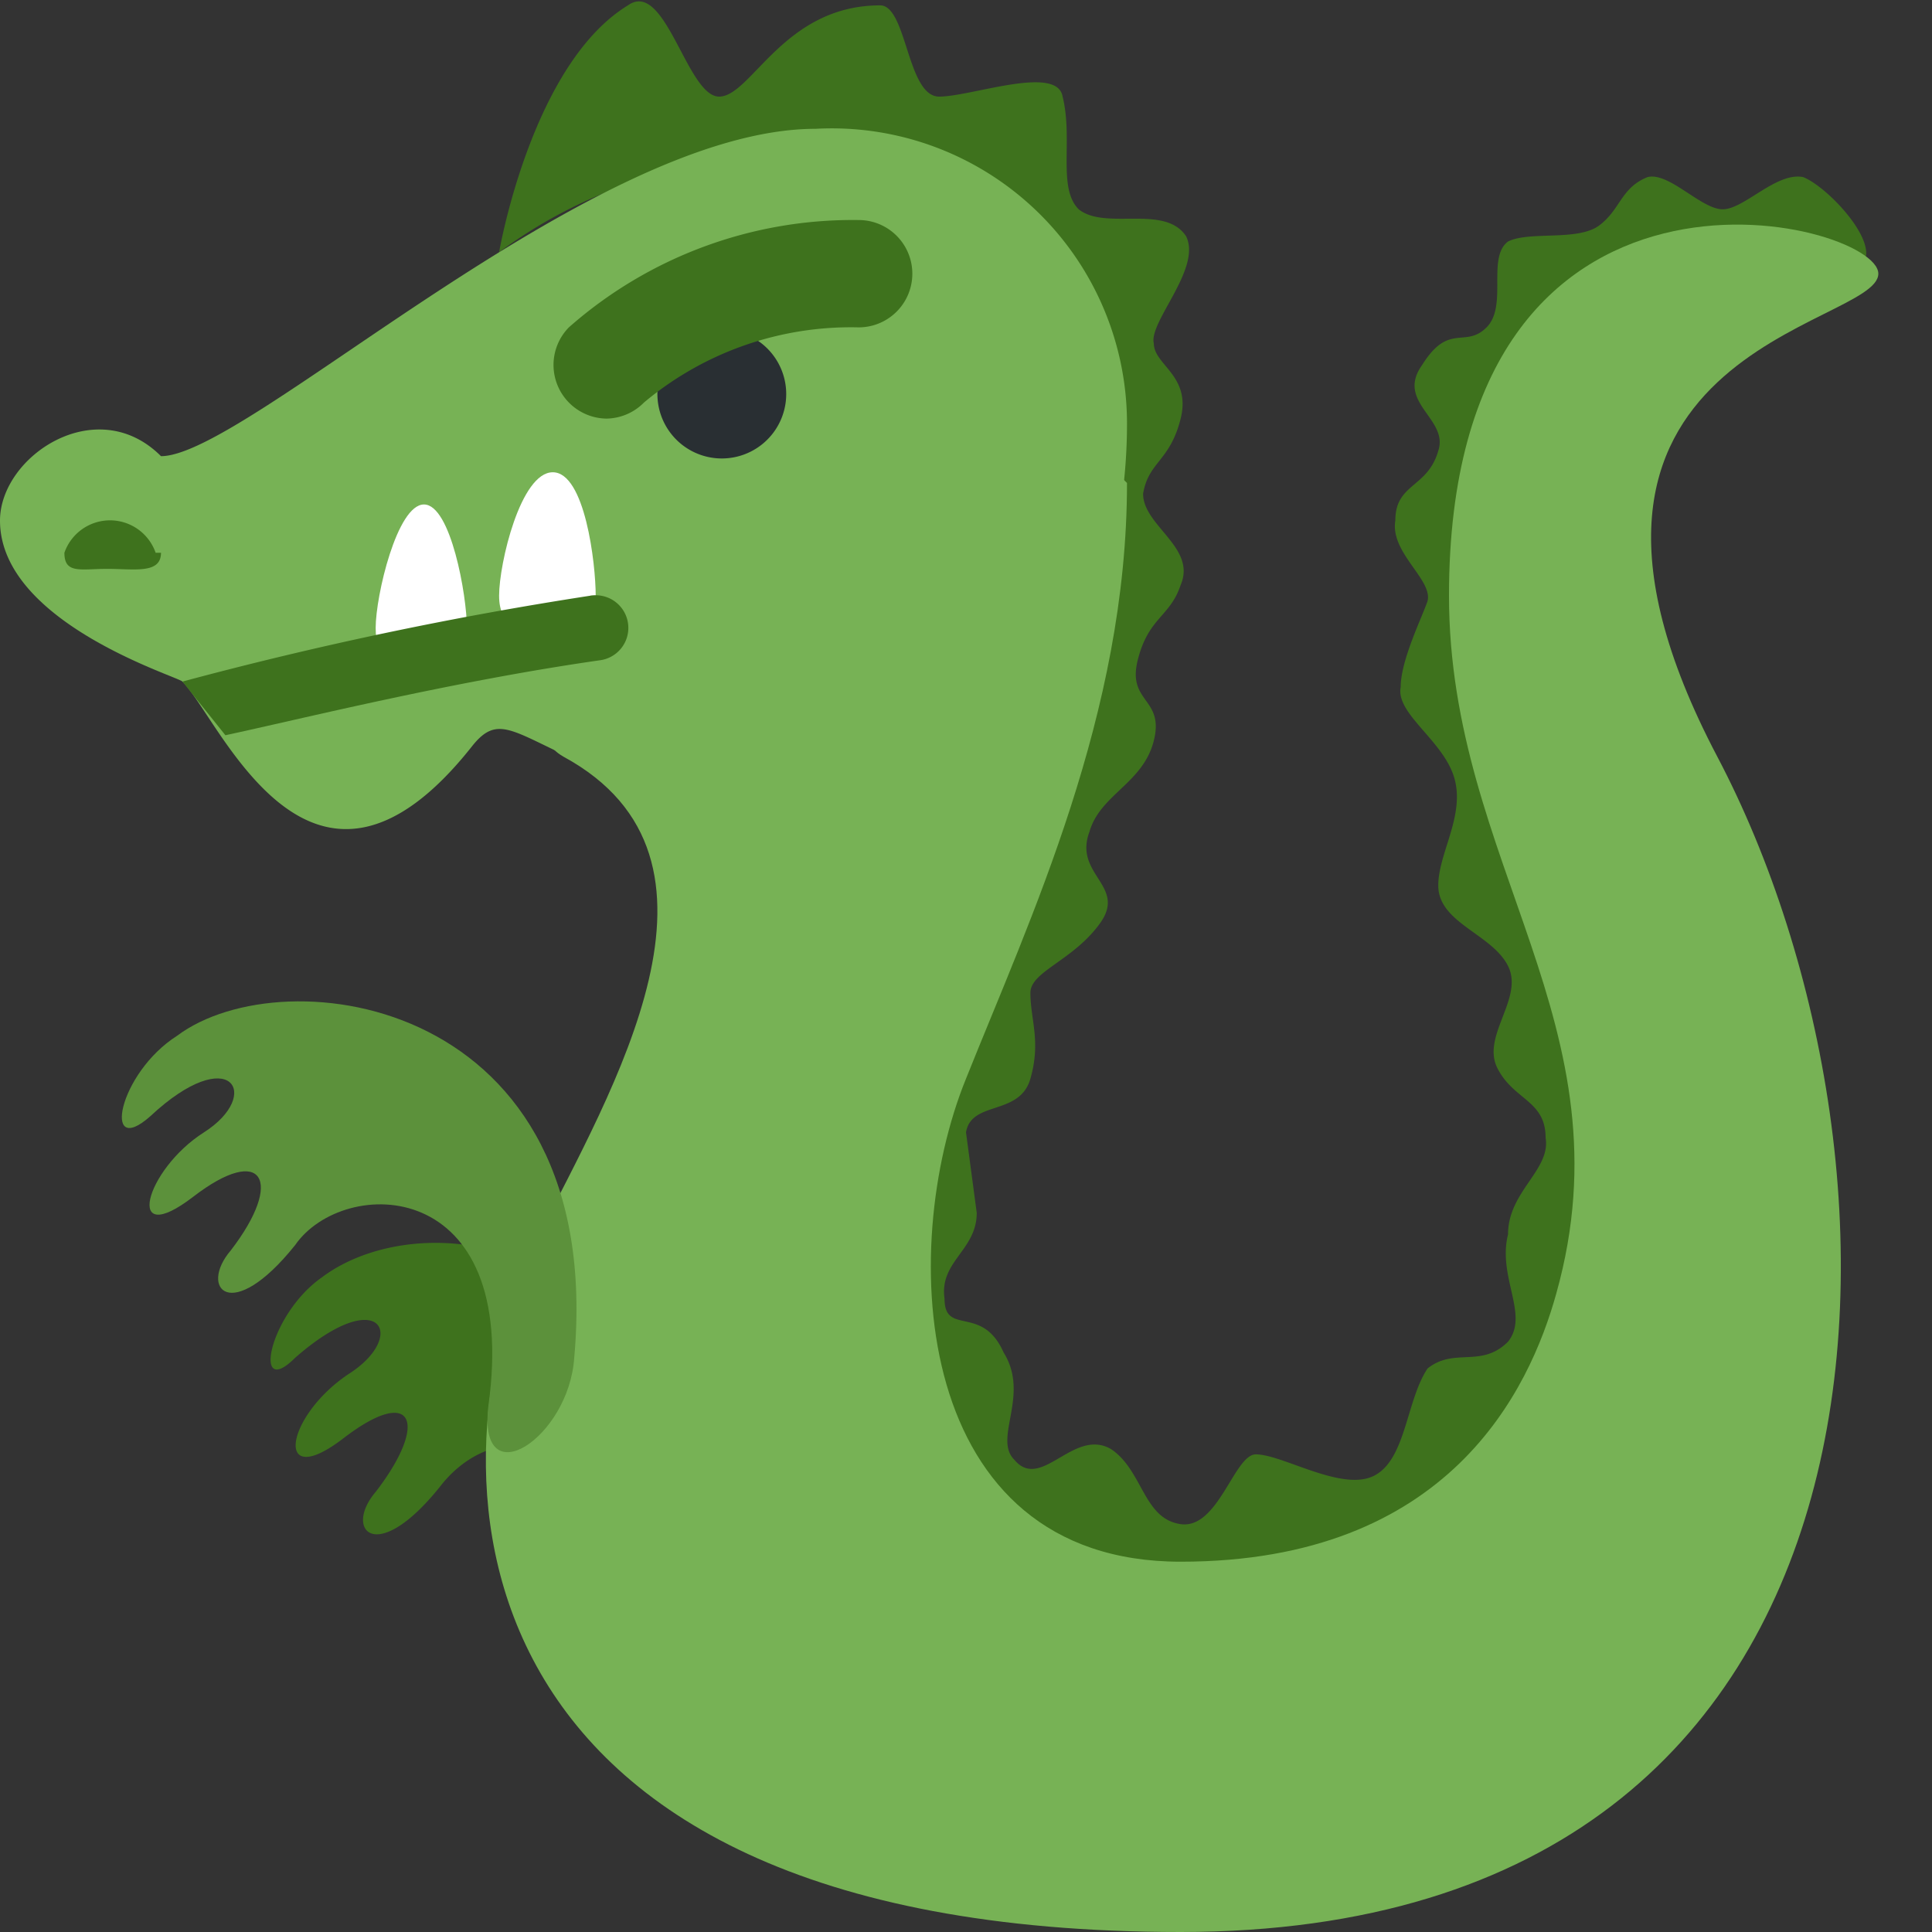 <svg xmlns="http://www.w3.org/2000/svg" viewBox="0 0 45 45"><rect x="0" y="0" width="45" height="45" fill="#333333" stroke="none"/><defs><clipPath id="a"><path d="M0 36h36V0H0v36z"/></clipPath></defs><g clip-path="url(#a)" transform="matrix(1.25 0 0 -1.25 0 45)"><path d="M12.4 6.2c.7 6.7-4.4 7.5-6.4 6-1-.7-1.3-2.3-.5-1.5 1.6 1.4 2.1.4 1-.3-1.2-.8-1.4-2.2-.1-1.2 1.3 1 1.6.3.6-1-.6-.7 0-1.4 1.2.1 1 1.3 3.2 1.3 2.7-3-.3-1.7 1.4-.6 1.5.9m8 21c-.6 3.5-1.1 5.2-4.6 5.8a9 9 0 0 1-6.5-1.7s.6 3.5 2.4 4.6c.7.5 1.1-1.7 1.7-1.7.6 0 1.2 1.7 3 1.7.5 0 .5-1.7 1.1-1.7s2.2.6 2.3 0c.2-.8-.1-1.7.3-2.1.5-.4 1.6.1 2-.5.3-.6-.7-1.6-.6-2 0-.4.7-.6.5-1.4-.2-.8-.6-.8-.7-1.4 0-.6 1-1 .7-1.7-.2-.6-.6-.6-.8-1.4-.2-.8.5-.7.3-1.5s-1-1-1.2-1.7c-.3-.8.7-1 .2-1.7s-1.3-.9-1.3-1.3c0-.5.2-.9 0-1.6-.2-.7-1.1-.4-1.2-1l.2-1.5c0-.7-.7-.9-.6-1.6 0-.7.7-.1 1.1-1 .5-.8-.2-1.6.2-2 .5-.6 1.1.6 1.8.2.6-.4.6-1.3 1.3-1.4.7-.1 1 1.3 1.4 1.3.5 0 1.6-.7 2.2-.4.6.3.6 1.4 1 2 .5.4 1 0 1.5.5.4.5-.2 1.2 0 2 0 .8.8 1.2.7 1.8 0 .7-.6.7-.9 1.3s.5 1.3.2 1.9-1.3.8-1.3 1.5c0 .6.5 1.3.3 2s-1.1 1.2-1 1.7c0 .5.4 1.3.5 1.6.1.4-.7.9-.6 1.5 0 .7.6.6.8 1.3.2.6-.8.9-.3 1.6.5.8.8.3 1.2.7.4.4 0 1.3.4 1.6.4.2 1.3 0 1.7.3.4.3.4.7.9.9.4.1 1-.6 1.4-.6s1 .7 1.5.6c.5-.2 1.6-1.4 1-1.7-.7-.4-5.8-.6-5.9-3 0-2.3 2.8-12.9 2-15.5-.8-2.7-4.3-8.4-8.2-7.3-4 1-8.7 3.5-7.6 7.2 1.1 3.7 4.8 11.3 5.5 14.8" fill="#3e721d"/><path d="M21 28.1c0-4-2.4-8.1-5.8-7.6-5.4 1-5.6 2.6-6.4 1.6-3-3.8-4.7.5-5.4 1.2-.1.1-3.4 1.1-3.4 3 0 1.2 1.8 2.4 3 1.2 1.6 0 8 6.1 12.2 6.1a5.5 5.5 0 0 0 5.8-5.5" fill="#77b255"/><path d="M14.6 29a1.2 1.2 0 1 0-2.3 0 1.2 1.2 0 0 0 2.3 0" fill="#292f33"/><path d="M3 25.7c0-.4-.5-.3-1-.3s-.8-.1-.8.3a.9.9 0 0 0 1.7 0" fill="#3e721d"/><path d="M11 24.9c0-.7-.3-.6-.8-.6s-.9 0-.9.6.4 2.3 1 2.3.8-1.7.8-2.3m-2.3-.6c0-.7-.5-.6-1-.6s-.8 0-.8.6.4 2.3.9 2.3.8-1.7.8-2.3" fill="#fff"/><path d="M11 24.9a70.8 70.8 0 0 1-7.6-1.6l.8-1c1.4.3 4.2 1 7 1.4a.6.6 0 1 1-.2 1.2" fill="#3e721d"/><path d="M21 27c0-4.3-1.8-8.1-3-11.1-1.3-3.2-1-9 4-9s6.5 3.2 7 5c1.4 5-2 8-2 13 0 9 8 7 8 6s-7-1.4-3-9S36 0 22 0 8 8.9 10 12.9c1.4 2.8 4 7.1.5 9-2.3 1.3 10.4 5.2 10.4 5.2" fill="#77b255"/><path d="M11.3 28.2a1 1 0 0 0-.7 1.7 8 8 0 0 0 5.4 2 1 1 0 0 0 0-2 6 6 0 0 1-4-1.4 1 1 0 0 0-.7-.3" fill="#3e721d"/><path d="M10.7 10.7c.6 6.7-5.4 7.5-7.4 6-1.1-.7-1.4-2.3-.5-1.5 1.5 1.4 2.1.4 1-.3s-1.5-2.2-.2-1.2c1.3 1 1.7.3.7-1-.6-.7 0-1.4 1.2.1.9 1.3 4.2 1.3 3.6-3-.2-1.7 1.5-.6 1.6.9" fill="#5c913b"/></g></svg>